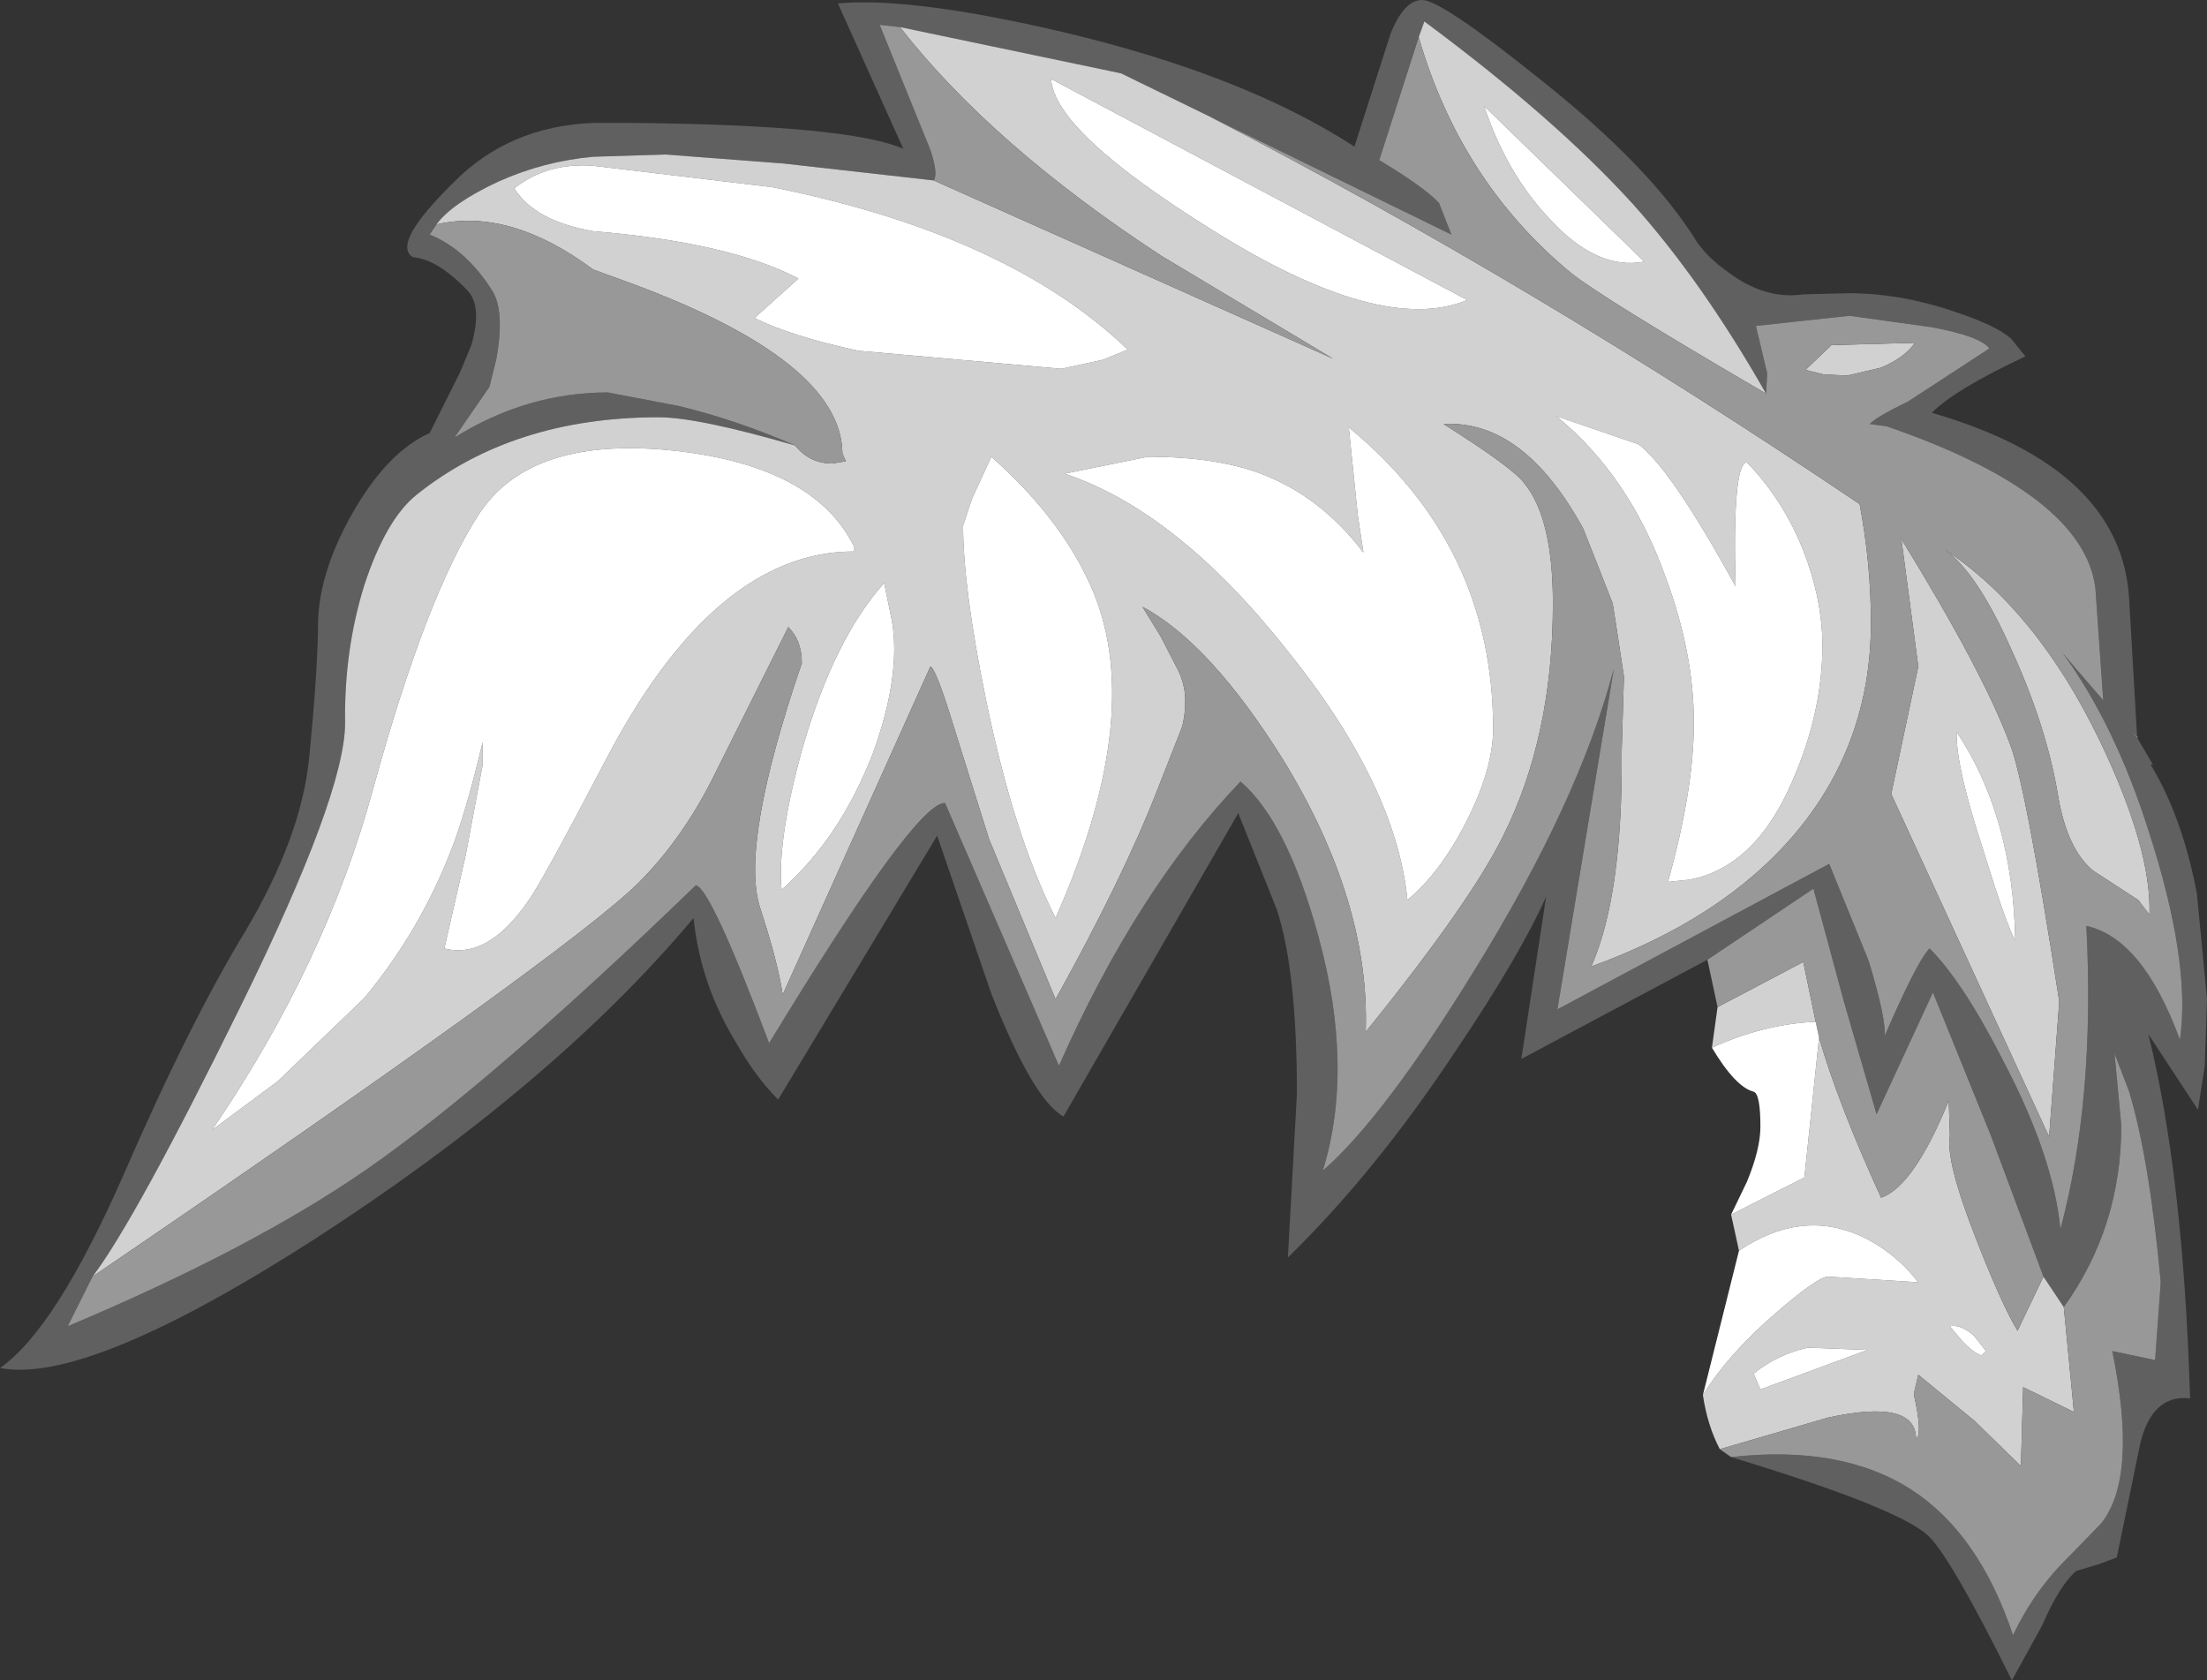 <?xml version="1.0" encoding="UTF-8" standalone="no"?>
<svg xmlns:ffdec="https://www.free-decompiler.com/flash" xmlns:xlink="http://www.w3.org/1999/xlink" ffdec:objectType="shape" height="74.5px" width="97.85px" xmlns="http://www.w3.org/2000/svg">
  <rect width="100%" height="100%" fill="#333333" stroke="none"/>
  <g transform="matrix(1.0, 0.0, 0.0, 1.0, 67.2, 60.35)">
    <path d="M8.5 -17.8 L0.25 -13.4 1.35 -20.6 Q0.2 -18.0 -2.7 -13.7 -6.25 -8.35 -10.1 -4.6 L-9.7 -11.85 Q-9.7 -17.35 -10.6 -20.05 L-12.3 -24.3 -20.05 -10.85 Q-21.4 -11.6 -23.25 -16.3 L-25.65 -23.3 -32.7 -11.6 Q-33.7 -12.6 -34.55 -14.1 -36.15 -16.7 -36.45 -19.65 -42.65 -12.25 -53.35 -5.35 -63.35 1.05 -67.2 0.3 -64.75 -1.4 -61.75 -8.2 -58.8 -15.0 -56.3 -19.1 -53.85 -23.25 -53.5 -26.7 -53.15 -30.15 -53.1 -32.45 -53.15 -34.8 -51.6 -37.55 -50.05 -40.3 -48.15 -41.15 L-46.8 -43.85 -46.3 -45.05 Q-45.8 -46.8 -46.5 -47.5 -47.8 -48.85 -48.9 -48.95 -49.85 -49.55 -47.1 -52.25 -44.65 -54.75 -40.9 -54.9 L-39.05 -54.9 Q-29.5 -54.8 -27.15 -53.75 L-30.05 -60.2 Q-26.75 -60.5 -19.95 -58.9 -12.0 -57.0 -7.15 -53.85 L-5.55 -58.85 Q-4.95 -60.35 -4.15 -60.35 -3.3 -60.35 1.0 -56.9 6.0 -52.95 8.05 -49.6 8.55 -48.9 9.4 -48.3 11.05 -47.05 12.75 -47.3 L14.75 -47.35 Q17.05 -47.35 19.4 -46.55 21.25 -45.95 21.95 -45.35 L22.6 -44.55 Q19.5 -43.1 18.45 -42.05 26.9 -39.6 27.2 -33.75 L27.55 -27.7 27.3 -27.9 27.55 -27.65 28.25 -26.45 28.15 -26.45 Q29.55 -24.15 30.2 -20.75 L30.65 -16.05 30.55 -13.1 30.25 -11.15 28.05 -14.5 Q29.6 -8.25 29.9 1.65 28.25 1.45 27.7 3.6 L26.65 8.7 25.85 9.0 24.85 9.3 Q24.1 9.95 23.35 11.7 L22.0 14.15 Q19.45 9.0 18.4 7.85 17.3 6.6 9.55 4.25 14.45 3.7 17.55 5.7 20.55 7.65 22.05 12.15 22.85 10.45 24.1 9.1 L25.95 7.2 Q27.6 5.15 26.45 -0.45 L28.35 -0.05 28.6 -3.5 Q28.1 -8.95 27.2 -11.95 L26.55 -13.65 26.85 -10.45 Q26.85 -5.95 24.3 -2.4 L23.4 -3.75 21.05 -10.05 18.5 -16.35 16.0 -10.95 14.55 -15.95 13.2 -20.95 8.5 -17.8 M-63.1 -3.75 L-64.2 -1.55 Q-56.0 -5.0 -50.95 -8.5 -45.4 -12.35 -36.35 -21.1 -35.7 -21.0 -33.1 -14.1 -26.6 -24.8 -25.3 -24.75 L-20.25 -13.1 Q-16.8 -20.9 -12.2 -25.7 -10.15 -23.95 -8.75 -18.85 -7.15 -13.0 -8.55 -8.45 -5.85 -10.8 -1.85 -17.3 2.8 -24.8 4.35 -30.7 L1.85 -15.6 13.9 -22.05 15.65 -17.75 Q16.45 -15.1 16.35 -14.4 17.8 -17.75 18.35 -18.3 19.85 -16.8 21.65 -13.25 23.85 -9.05 24.15 -5.85 25.7 -11.65 25.3 -19.3 27.8 -18.75 29.45 -14.25 29.95 -17.7 28.05 -23.55 26.55 -28.25 24.25 -31.4 L24.8 -30.75 26.05 -29.3 25.7 -34.3 Q25.15 -38.45 16.45 -41.45 L15.7 -41.55 Q15.95 -41.85 17.4 -42.55 L21.0 -44.9 Q20.6 -45.45 18.4 -45.85 L14.8 -46.35 10.65 -45.9 11.15 -43.8 11.1 -42.9 Q8.25 -47.9 5.2 -51.3 1.75 -55.1 -4.05 -59.4 L-4.3 -58.7 -6.05 -53.25 Q-4.05 -52.05 -3.4 -51.35 L-2.85 -49.95 -13.6 -55.2 -17.5 -57.1 -27.3 -59.15 -28.2 -59.25 -25.95 -53.7 Q-25.6 -52.65 -25.8 -52.35 L-32.45 -53.1 -37.7 -53.5 -40.9 -53.4 Q-43.1 -53.2 -45.1 -52.3 -47.15 -51.35 -47.85 -50.4 L-48.15 -49.95 Q-46.55 -49.3 -45.4 -47.5 -44.8 -46.6 -45.2 -44.4 L-45.5 -43.2 -47.05 -40.95 Q-43.85 -42.95 -40.25 -42.95 L-37.1 -42.35 Q-34.45 -41.7 -31.95 -40.6 -36.25 -41.85 -38.0 -41.85 -44.45 -41.85 -48.75 -38.4 -50.1 -37.3 -51.05 -34.4 -51.95 -31.5 -51.9 -28.3 -51.9 -25.15 -56.55 -15.7 -61.2 -6.25 -63.1 -3.75" fill="#606060" fill-rule="evenodd" stroke="none"/>
    <path d="M9.05 3.9 Q8.5 2.85 8.3 1.5 9.45 -0.35 11.55 -2.15 13.4 -3.75 13.85 -3.75 L17.85 -3.5 Q16.8 -4.85 15.3 -5.55 12.65 -6.75 9.9 -4.9 L9.55 -6.5 12.8 -8.15 13.45 -14.35 Q14.3 -11.4 16.2 -7.25 17.65 -7.75 19.2 -11.55 L19.25 -10.0 Q19.05 -8.9 20.4 -5.45 21.55 -2.5 22.25 -1.35 L23.4 -3.75 24.3 -2.4 24.75 2.25 22.5 1.15 22.4 4.65 20.35 2.65 17.85 0.6 17.65 1.45 Q18.05 3.25 17.75 3.45 17.75 1.65 13.85 2.5 L9.05 3.9 M8.7 -13.9 L8.95 -15.7 12.75 -17.7 13.3 -15.05 Q11.0 -14.95 8.7 -13.9 M11.1 -42.9 Q3.9 -47.1 2.45 -48.25 -2.45 -52.3 -4.3 -58.7 L-4.05 -59.4 Q1.75 -55.1 5.2 -51.3 8.25 -47.9 11.1 -42.9 M-13.6 -55.2 Q0.65 -47.85 15.25 -38.0 15.75 -35.35 15.75 -32.75 15.75 -27.35 12.35 -23.35 9.15 -19.6 3.35 -17.5 4.75 -20.65 4.7 -27.05 L4.8 -30.35 4.45 -32.65 4.3 -33.6 3.0 -36.9 Q0.35 -41.75 -3.2 -41.55 -0.1 -39.6 0.4 -38.9 1.65 -37.35 1.65 -33.6 1.65 -27.7 -0.55 -23.3 -2.0 -20.35 -6.65 -14.6 -6.45 -20.35 -10.3 -26.65 -13.55 -31.85 -16.55 -33.45 L-15.75 -32.15 -14.95 -30.6 Q-14.65 -29.95 -14.65 -29.3 -14.65 -28.6 -14.8 -28.1 L-15.9 -25.3 Q-17.4 -21.45 -20.4 -16.05 L-23.35 -23.15 -24.95 -28.25 Q-25.7 -30.7 -25.95 -30.8 L-32.5 -16.25 Q-32.7 -17.65 -33.5 -20.1 -34.4 -22.9 -31.65 -30.95 -31.65 -31.95 -32.25 -32.55 L-35.65 -25.75 Q-37.0 -23.1 -38.9 -21.2 -42.1 -18.05 -63.1 -3.75 -61.2 -6.25 -56.55 -15.7 -51.9 -25.15 -51.9 -28.3 -51.95 -31.5 -51.05 -34.4 -50.1 -37.3 -48.75 -38.4 -44.45 -41.85 -38.0 -41.85 -36.25 -41.85 -31.95 -40.6 -31.3 -39.8 -30.3 -39.8 L-29.7 -39.9 -29.85 -40.25 Q-29.9 -44.35 -39.25 -47.8 L-40.9 -48.4 Q-44.6 -51.15 -47.85 -50.4 -47.15 -51.35 -45.1 -52.3 -43.1 -53.2 -40.9 -53.4 L-37.7 -53.5 -32.45 -53.1 -25.8 -52.35 -8.1 -44.45 -15.7 -49.0 Q-23.2 -53.9 -27.3 -59.15 L-17.5 -57.1 -13.6 -55.2 M27.6 -20.45 L25.6 -21.75 Q24.45 -22.7 24.05 -25.05 23.55 -28.1 22.0 -31.5 20.45 -35.0 19.0 -36.0 23.1 -33.3 25.9 -27.5 28.2 -22.7 28.1 -19.8 L27.6 -20.45 M17.7 -45.15 Q17.25 -44.5 16.2 -44.05 L14.7 -43.7 13.65 -43.75 12.85 -43.95 14.0 -45.05 17.7 -45.15 M9.75 -34.35 Q6.9 -39.55 5.45 -40.65 L1.8 -41.9 Q5.05 -39.25 6.65 -34.75 7.9 -31.4 7.9 -28.3 7.9 -25.35 6.75 -21.25 L7.7 -21.35 Q10.65 -21.9 12.3 -25.8 13.6 -28.8 13.6 -31.75 13.6 -33.5 12.95 -35.4 12.05 -38.0 10.25 -39.85 9.6 -39.8 9.75 -34.35 M17.85 -30.8 L17.1 -36.45 Q20.7 -30.6 21.9 -27.4 22.6 -25.65 24.1 -15.95 L23.65 -9.95 16.65 -25.15 17.85 -30.8 M5.7 -48.75 L-1.4 -55.65 Q-0.4 -52.65 1.5 -50.65 3.6 -48.35 5.7 -48.75 M19.55 -27.9 Q19.5 -26.4 20.75 -22.6 21.75 -19.35 22.15 -18.65 22.05 -24.15 19.55 -27.9 M15.6 -0.5 L12.95 -0.6 Q11.6 -0.3 10.55 0.55 L10.85 1.25 15.6 -0.5 M20.85 -0.45 L20.3 -1.15 Q19.7 -1.65 19.25 -1.55 L19.75 -0.95 Q20.25 -0.4 20.65 -0.25 L20.85 -0.45 M-1.0 -28.05 Q-1.0 -36.15 -7.4 -41.4 L-7.0 -37.5 -6.75 -35.85 Q-8.65 -38.35 -11.3 -39.35 -13.3 -40.1 -16.3 -40.1 L-20.0 -39.35 Q-15.05 -37.7 -10.2 -31.6 -5.3 -25.55 -4.8 -20.45 -3.35 -21.65 -2.2 -23.9 -1.0 -26.25 -1.0 -28.05 M-29.35 -36.15 Q-31.1 -39.65 -37.15 -40.35 -43.7 -41.1 -46.0 -37.5 -48.3 -33.95 -50.65 -25.4 -52.75 -17.65 -57.8 -10.25 L-54.9 -12.4 -51.05 -16.1 Q-48.6 -19.05 -47.2 -22.65 -46.55 -24.3 -45.8 -27.45 L-45.8 -26.45 -46.55 -22.45 -47.5 -18.3 Q-45.55 -17.8 -43.75 -20.45 -43.2 -21.2 -40.4 -26.55 -35.55 -35.9 -29.35 -35.9 L-29.35 -36.15 M-17.2 -44.85 Q-22.5 -49.95 -32.95 -52.05 L-40.9 -53.0 Q-42.95 -53.15 -44.4 -52.0 -43.5 -50.55 -40.9 -50.1 -34.85 -49.6 -31.8 -48.0 L-33.75 -46.25 Q-32.15 -45.45 -29.15 -44.8 L-20.15 -44.0 -18.3 -44.4 -17.2 -44.85 M-2.15 -47.05 L-20.6 -56.85 Q-20.45 -54.5 -13.45 -50.15 -5.95 -45.45 -2.15 -47.05 M-20.4 -19.65 Q-16.3 -28.9 -18.9 -34.5 -20.25 -37.45 -23.25 -40.1 L-24.1 -38.25 -24.5 -37.05 Q-24.5 -34.3 -23.5 -29.4 -22.25 -23.3 -20.4 -19.65 M-27.65 -32.8 L-28.0 -34.5 Q-30.2 -32.05 -31.6 -27.25 -32.75 -23.15 -32.55 -20.9 -29.95 -23.2 -28.5 -26.95 -27.25 -30.4 -27.65 -32.8" fill="#d1d1d1" fill-rule="evenodd" stroke="none"/>
    <path d="M27.55 -27.7 L27.6 -27.65 27.55 -27.65 27.3 -27.9 27.55 -27.7 M9.55 4.25 L9.05 3.9 13.85 2.5 Q17.75 1.65 17.75 3.45 18.05 3.25 17.65 1.45 L17.85 0.6 20.35 2.65 22.4 4.65 22.5 1.15 24.75 2.25 24.3 -2.4 Q26.85 -5.95 26.85 -10.45 L26.55 -13.65 27.2 -11.95 Q28.1 -8.95 28.6 -3.5 L28.35 -0.05 26.45 -0.45 Q27.6 5.15 25.95 7.2 L24.1 9.1 Q22.85 10.45 22.05 12.15 20.55 7.65 17.55 5.7 14.45 3.7 9.55 4.25 M8.95 -15.7 L8.5 -17.8 13.2 -20.95 14.55 -15.95 16.0 -10.95 18.5 -16.35 21.05 -10.05 23.4 -3.75 22.25 -1.35 Q21.55 -2.5 20.4 -5.45 19.05 -8.9 19.25 -10.0 L19.2 -11.55 Q17.65 -7.75 16.2 -7.25 14.3 -11.4 13.45 -14.35 L13.3 -15.05 12.75 -17.7 8.95 -15.7 M11.1 -42.9 L11.15 -43.8 10.65 -45.9 14.8 -46.35 18.4 -45.85 Q20.6 -45.45 21.0 -44.9 L17.4 -42.55 Q15.95 -41.85 15.7 -41.55 L16.45 -41.45 Q25.15 -38.45 25.7 -34.3 L26.05 -29.3 24.8 -30.75 24.25 -31.4 Q26.55 -28.25 28.05 -23.55 29.95 -17.7 29.45 -14.25 27.8 -18.75 25.3 -19.3 25.7 -11.65 24.15 -5.85 23.85 -9.05 21.65 -13.25 19.85 -16.8 18.35 -18.3 17.8 -17.75 16.35 -14.4 16.45 -15.1 15.65 -17.75 L13.9 -22.05 1.85 -15.6 4.35 -30.7 Q2.8 -24.8 -1.85 -17.3 -5.85 -10.8 -8.55 -8.45 -7.15 -13.0 -8.75 -18.85 -10.15 -23.95 -12.2 -25.7 -16.8 -20.9 -20.25 -13.1 L-25.3 -24.75 Q-26.6 -24.8 -33.1 -14.1 -35.7 -21.0 -36.35 -21.1 -45.4 -12.35 -50.95 -8.5 -56.0 -5.0 -64.2 -1.55 L-63.1 -3.75 Q-42.1 -18.05 -38.9 -21.2 -37.0 -23.1 -35.65 -25.75 L-32.25 -32.55 Q-31.65 -31.95 -31.65 -30.95 -34.4 -22.9 -33.5 -20.1 -32.7 -17.65 -32.5 -16.25 L-25.95 -30.8 Q-25.7 -30.7 -24.95 -28.25 L-23.35 -23.15 -20.4 -16.05 Q-17.4 -21.45 -15.9 -25.3 L-14.8 -28.1 Q-14.65 -28.6 -14.65 -29.3 -14.65 -29.95 -14.95 -30.6 L-15.75 -32.15 -16.55 -33.45 Q-13.55 -31.85 -10.3 -26.65 -6.45 -20.35 -6.65 -14.6 -2.0 -20.35 -0.55 -23.3 1.65 -27.7 1.65 -33.6 1.65 -37.35 0.4 -38.9 -0.1 -39.6 -3.2 -41.55 0.35 -41.75 3.0 -36.9 L4.3 -33.6 4.45 -32.65 4.8 -30.35 4.7 -27.05 Q4.75 -20.65 3.35 -17.5 9.15 -19.6 12.35 -23.35 15.75 -27.35 15.75 -32.75 15.75 -35.35 15.25 -38.0 0.65 -47.85 -13.6 -55.2 L-2.85 -49.95 -3.4 -51.35 Q-4.05 -52.05 -6.05 -53.25 L-4.3 -58.7 Q-2.45 -52.3 2.45 -48.25 3.9 -47.1 11.1 -42.9 M-31.95 -40.6 Q-34.45 -41.7 -37.1 -42.35 L-40.25 -42.95 Q-43.85 -42.95 -47.05 -40.95 L-45.5 -43.2 -45.2 -44.4 Q-44.8 -46.6 -45.4 -47.5 -46.55 -49.3 -48.15 -49.95 L-47.85 -50.4 Q-44.6 -51.15 -40.9 -48.4 L-39.25 -47.8 Q-29.9 -44.35 -29.85 -40.25 L-29.7 -39.9 -30.3 -39.8 Q-31.3 -39.8 -31.95 -40.6 M-25.8 -52.35 Q-25.6 -52.65 -25.95 -53.7 L-28.2 -59.25 -27.3 -59.15 Q-23.2 -53.9 -15.7 -49.0 L-8.1 -44.45 -25.8 -52.35 M27.6 -20.45 L28.1 -19.8 Q28.2 -22.7 25.9 -27.5 23.1 -33.3 19.0 -36.0 20.45 -35.0 22.0 -31.5 23.55 -28.1 24.05 -25.05 24.45 -22.7 25.6 -21.75 L27.6 -20.45 M17.7 -45.15 L14.0 -45.05 12.85 -43.95 13.65 -43.75 14.7 -43.7 16.2 -44.05 Q17.25 -44.5 17.7 -45.15 M17.85 -30.8 L16.65 -25.15 23.65 -9.95 24.1 -15.95 Q22.6 -25.65 21.9 -27.4 20.7 -30.6 17.1 -36.45 L17.85 -30.8" fill="#989898" fill-rule="evenodd" stroke="none"/>
    <path d="M8.3 1.5 L9.9 -4.9 Q12.65 -6.75 15.3 -5.55 16.8 -4.85 17.85 -3.5 L13.85 -3.75 Q13.4 -3.75 11.55 -2.15 9.45 -0.35 8.3 1.5 M9.55 -6.5 L10.25 -7.95 Q10.85 -9.4 10.85 -10.4 10.85 -11.85 10.55 -11.95 9.75 -12.15 8.7 -13.9 11.0 -14.95 13.3 -15.05 L13.45 -14.35 12.8 -8.15 9.55 -6.5 M9.75 -34.35 Q9.6 -39.8 10.25 -39.85 12.05 -38.0 12.95 -35.4 13.6 -33.5 13.6 -31.75 13.6 -28.8 12.3 -25.8 10.65 -21.9 7.7 -21.35 L6.75 -21.25 Q7.9 -25.35 7.9 -28.3 7.9 -31.4 6.65 -34.75 5.05 -39.25 1.8 -41.9 L5.45 -40.65 Q6.9 -39.55 9.75 -34.35 M20.85 -0.45 L20.65 -0.25 Q20.25 -0.4 19.75 -0.95 L19.25 -1.55 Q19.7 -1.65 20.3 -1.15 L20.85 -0.45 M15.6 -0.5 L10.85 1.25 10.55 0.55 Q11.6 -0.3 12.95 -0.6 L15.6 -0.5 M19.55 -27.9 Q22.05 -24.15 22.15 -18.65 21.75 -19.35 20.75 -22.6 19.5 -26.4 19.55 -27.9 M5.7 -48.75 Q3.6 -48.35 1.5 -50.65 -0.4 -52.65 -1.4 -55.65 L5.7 -48.75 M-2.15 -47.05 Q-5.95 -45.45 -13.45 -50.15 -20.45 -54.5 -20.6 -56.85 L-2.15 -47.05 M-17.2 -44.85 L-18.3 -44.4 -20.15 -44.0 -29.15 -44.8 Q-32.15 -45.45 -33.75 -46.25 L-31.8 -48.0 Q-34.85 -49.6 -40.9 -50.1 -43.5 -50.55 -44.4 -52.0 -42.95 -53.15 -40.9 -53.0 L-32.95 -52.05 Q-22.5 -49.95 -17.2 -44.85 M-29.35 -36.15 L-29.35 -35.9 Q-35.55 -35.9 -40.4 -26.55 -43.2 -21.2 -43.75 -20.45 -45.55 -17.8 -47.5 -18.3 L-46.55 -22.45 -45.8 -26.45 -45.8 -27.45 Q-46.55 -24.3 -47.2 -22.65 -48.6 -19.05 -51.05 -16.1 L-54.9 -12.4 -57.8 -10.25 Q-52.75 -17.65 -50.65 -25.4 -48.3 -33.95 -46.0 -37.5 -43.7 -41.1 -37.15 -40.35 -31.1 -39.65 -29.35 -36.15 M-1.0 -28.05 Q-1.0 -26.25 -2.2 -23.9 -3.35 -21.65 -4.8 -20.45 -5.3 -25.55 -10.2 -31.6 -15.05 -37.7 -20.0 -39.35 L-16.3 -40.1 Q-13.3 -40.1 -11.3 -39.35 -8.65 -38.35 -6.75 -35.85 L-7.0 -37.5 -7.4 -41.4 Q-1.0 -36.15 -1.0 -28.05 M-20.4 -19.65 Q-22.25 -23.3 -23.5 -29.4 -24.5 -34.3 -24.5 -37.05 L-24.1 -38.25 -23.25 -40.1 Q-20.25 -37.45 -18.9 -34.5 -16.3 -28.9 -20.4 -19.65 M-27.65 -32.8 Q-27.25 -30.4 -28.5 -26.95 -29.95 -23.2 -32.55 -20.9 -32.75 -23.15 -31.6 -27.25 -30.2 -32.05 -28.0 -34.5 L-27.65 -32.8" fill="#ffffff" fill-rule="evenodd" stroke="none"/>
  </g>
</svg>
